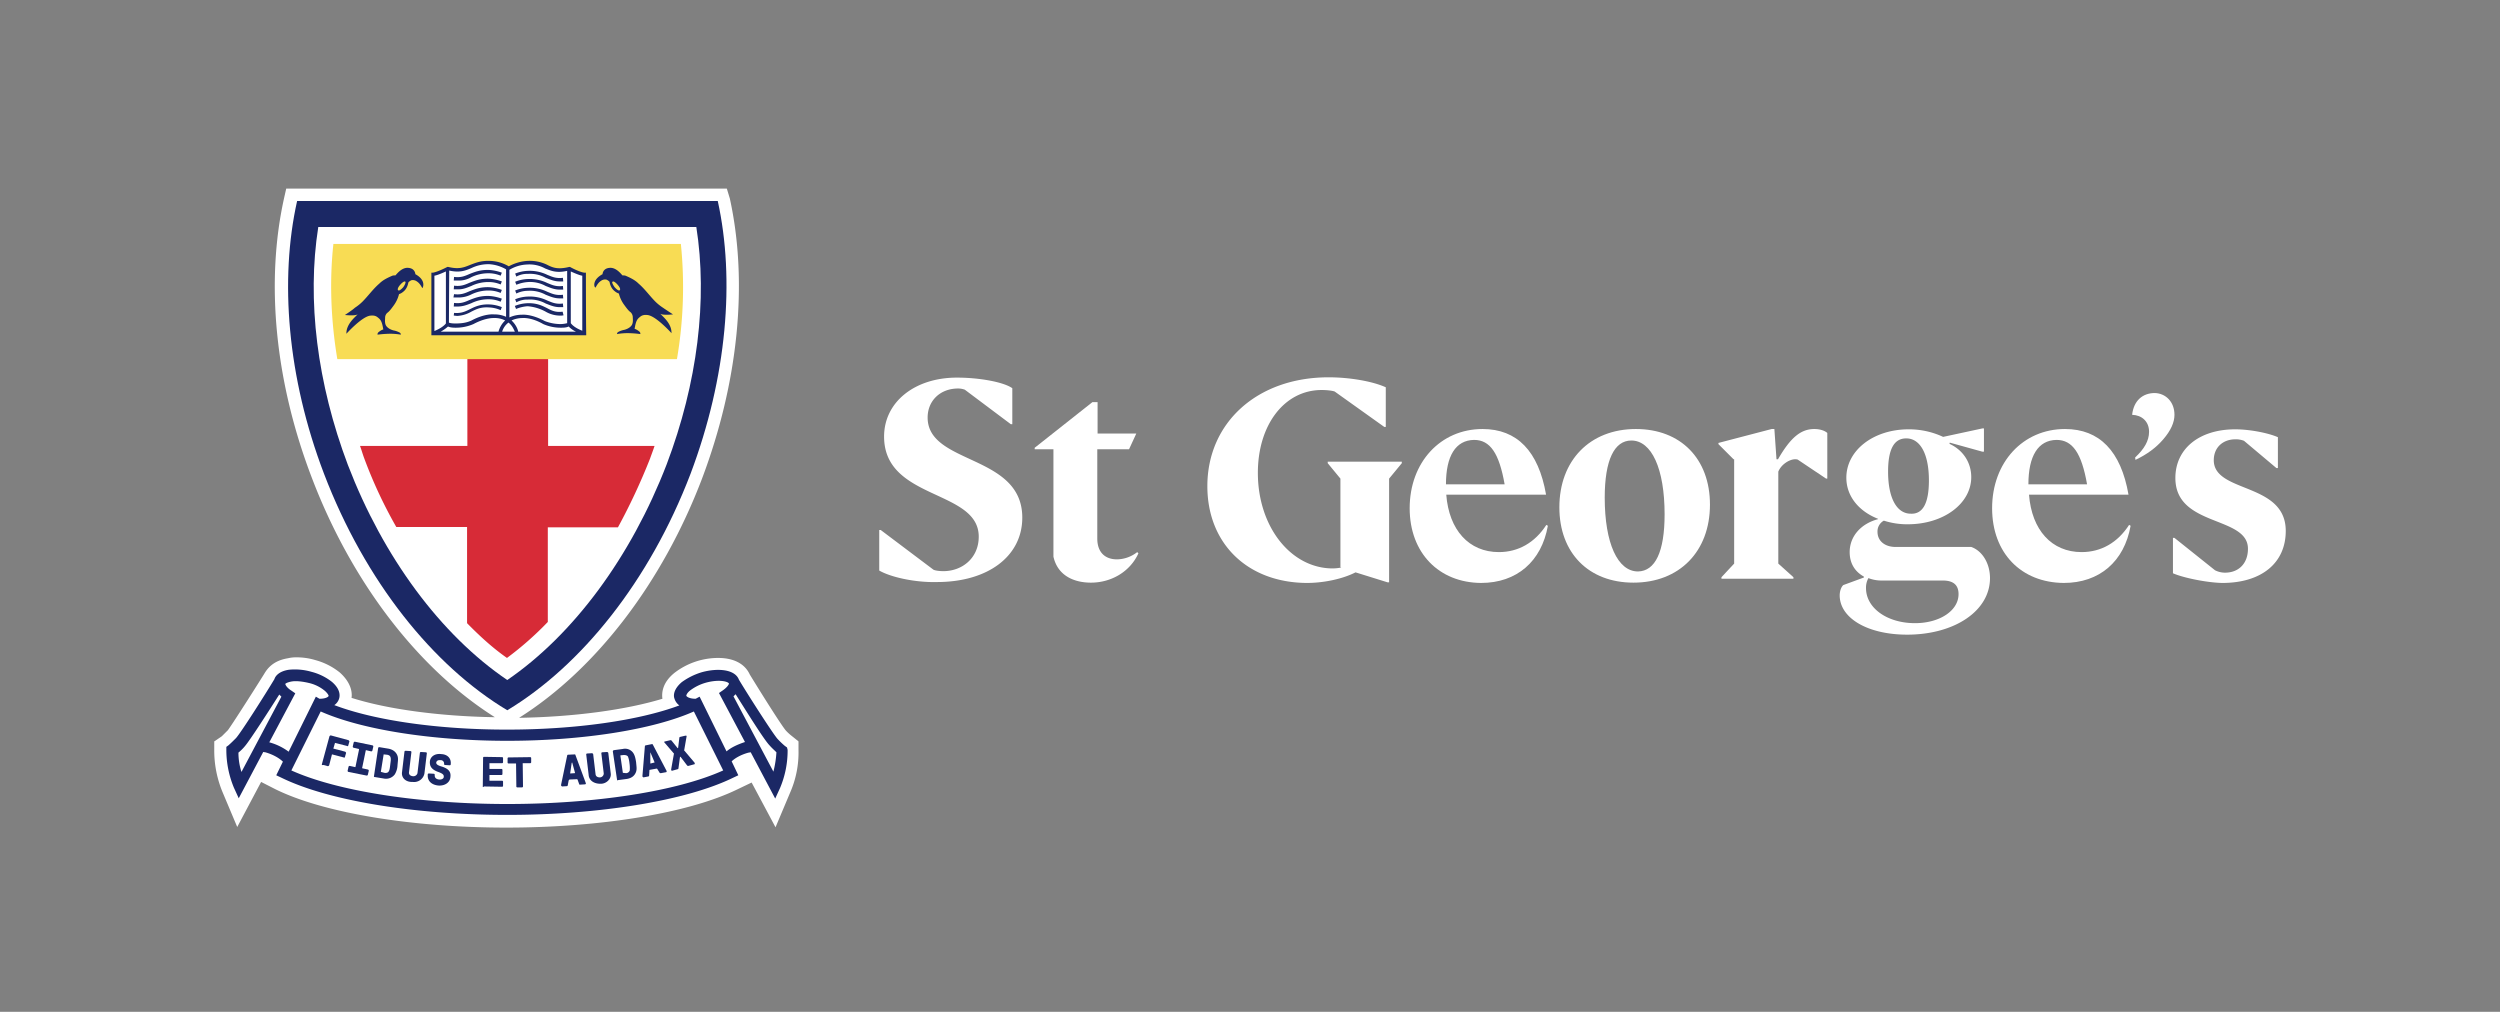 <svg id="Layer_1" data-name="Layer 1" xmlns="http://www.w3.org/2000/svg" viewBox="0 0 1920 777.078"><rect x="0" y="0" width="1920" height="777.078" fill="#808080" stroke="none"/><defs><style>.cls-1{fill:#fff;}.cls-2{fill:#d72b37;}.cls-3{fill:#f8dc54;}.cls-4{fill:#1b2865;}</style></defs><title>stgeorges2</title><path class="cls-1" d="M613.25,569.401l-4.877-3.948a39.75,39.75,0,0,1-4.645-4.181c-2.787-3.019-16.49-24.619-27.87-43.199-3.716-8.129-12.077-12.774-24.386-12.774a55.148,55.148,0,0,0-33.676,11.613c-8.825,7.2-9.755,14.864-9.058,19.741-28.334,8.593-68.049,13.935-110.087,14.632,58.992-37.16,110.087-103.816,140.511-183.71C567.033,293.72,574.697,217.31,560.53,152.512l-2.322-7.664H219.819l-1.626,7.2c-14.4,64.798-6.968,141.208,21.367,215.064,30.425,79.894,81.52,146.55,140.511,183.71-42.27-.697-82.217-6.038-110.087-14.864.697-4.645-.697-12.077-9.058-19.509a51.325,51.325,0,0,0-18.812-9.522,49.823,49.823,0,0,0-14.864-2.09,25.315,25.315,0,0,0-6.038.697c-11.613,1.858-16.025,8.129-18.348,12.077-11.613,18.58-25.547,40.179-27.87,43.199l-4.645,4.645-5.806,3.948v6.503a83.246,83.246,0,0,0,6.503,32.747l11.148,26.477,18.348-34.605,10.916,5.574c37.16,18.348,105.209,29.496,177.439,29.496,72.462,0,140.279-11.148,177.671-29.496l10.684-5.109L595.6,635.36l11.148-26.477a76.447,76.447,0,0,0,6.503-32.747Z"/><path class="cls-2" d="M502.699,342.493H420.947V275.604H358.937v66.888H276.488c1.161,3.019,2.09,6.503,3.252,9.522a353.31,353.31,0,0,0,24.619,52.721h54.346v73.856c9.755,9.987,19.974,19.277,30.657,26.709a247.485,247.485,0,0,0,31.354-27.638V404.968h53.882a476.308,476.308,0,0,0,24.619-52.721C500.377,348.995,501.538,345.976,502.699,342.493Z"/><path class="cls-3" d="M522.905,187.349H256.05c-3.019,27.638-2.09,57.83,3.019,88.487h260.817A326.739,326.739,0,0,0,522.905,187.349Z"/><path class="cls-4" d="M534.75,174.111c8.825,55.972.929,120.073-22.761,182.549-27.405,71.069-71.533,130.757-122.396,165.594-51.095-34.605-95.223-94.294-122.396-165.13-23.69-62.708-31.586-126.809-22.761-182.781H534.75M551.24,154.37H228.18c-13.47,60.153-7.664,135.17,20.67,209.49,31.586,82.681,83.842,147.479,140.744,181.62,56.669-34.141,109.158-98.939,140.744-181.62,28.102-74.552,34.141-149.337,20.902-209.49Z"/><path class="cls-4" d="M318.99,210.574h0c0-.232-.232-4.645-5.806-4.877-5.109-.232-9.058,5.574-9.522,5.806h0a7.16,7.16,0,0,0-2.322.232c-3.716,1.626-7.2,3.252-9.987,6.038-4.877,4.181-8.593,9.522-13.006,13.935a36.383,36.383,0,0,1-5.806,4.645c-1.626,1.626-7.664,5.574-7.664,5.574s8.593.929,9.987-.697c-2.09,2.322-9.058,7.664-8.825,15.096,0,0,12.077-13.47,18.58-13.935,2.787-.232,4.181.232,5.806,1.626,2.09,1.626,3.019,3.252,3.948,9.058-.697,0-2.322.929-3.716,2.09a2.072,2.072,0,0,0-.697,1.858,85.307,85.307,0,0,1,8.825-.697,47.768,47.768,0,0,1,9.058.697,1.753,1.753,0,0,0-.929-1.626,15.766,15.766,0,0,0-4.645-1.626c-.929-.232-4.181-1.161-5.806-3.716-1.161-2.09-.697-4.645-.697-6.038a5.053,5.053,0,0,1,1.626-3.716c1.626-1.161,3.019-3.019,4.877-5.574a24.664,24.664,0,0,0,4.181-8.825,9.525,9.525,0,0,0,3.252-1.858c3.019-2.322,3.716-6.038,3.948-7.2a7.077,7.077,0,0,1,2.322-1.626,5.178,5.178,0,0,1,4.181.929c1.858,1.161,3.019,3.019,4.181,5.11C324.796,221.258,327.583,215.219,318.99,210.574Zm-9.29,9.987c-1.626,1.858-3.252,3.019-3.948,2.322s0-2.322,1.626-4.181,3.252-3.019,3.948-2.322C311.79,216.613,311.093,218.703,309.7,220.561Z"/><path class="cls-4" d="M462.752,210.574h0c0-.232.232-4.645,5.806-4.877,5.109-.232,9.058,5.574,9.522,5.806h0a7.16,7.16,0,0,1,2.322.232c3.716,1.626,7.2,3.252,9.987,6.038,4.877,4.181,8.593,9.522,13.006,13.935a36.385,36.385,0,0,0,5.806,4.645c1.626,1.161,7.664,5.11,7.664,5.11s-8.593.929-9.987-.697c2.09,2.322,9.058,7.664,8.825,15.096,0,0-12.077-13.47-18.58-13.935-2.787-.232-4.181.232-5.806,1.626-2.09,1.626-3.019,3.252-3.948,9.058.697,0,2.322.929,3.716,2.09a2.072,2.072,0,0,1,.697,1.858,85.307,85.307,0,0,0-8.825-.697,47.768,47.768,0,0,0-9.058.697,1.753,1.753,0,0,1,.929-1.626,15.766,15.766,0,0,1,4.645-1.626c.929-.232,4.181-1.161,5.806-3.716,1.161-2.09.697-4.645.697-6.038a5.481,5.481,0,0,0-1.626-3.716c-1.626-1.161-3.019-3.019-4.877-5.574a24.663,24.663,0,0,1-4.181-8.825,9.525,9.525,0,0,1-3.252-1.858c-3.019-2.322-3.716-6.038-3.948-7.2a7.077,7.077,0,0,0-2.322-1.626,5.178,5.178,0,0,0-4.181.929c-1.858,1.161-3.019,3.019-4.181,5.11C456.482,221.258,454.159,215.219,462.752,210.574Zm9.29,9.987c1.626,1.858,3.252,3.019,3.948,2.322s0-2.322-1.626-4.181-3.252-3.019-3.948-2.322C469.72,216.613,470.649,218.703,472.042,220.561Z"/><path class="cls-4" d="M604.425,574.046l-1.626-1.161a65.826,65.826,0,0,1-5.806-5.574c-3.948-4.645-22.528-33.676-29.496-45.289-3.019-8.129-16.49-9.058-28.334-5.806A51.225,51.225,0,0,0,523.602,523.88c-6.503,5.574-6.503,10.451-5.574,12.774a10.114,10.114,0,0,0,3.716,5.109c-31.122,11.613-79.894,18.58-132.383,18.58s-101.493-6.968-132.615-18.812a9.234,9.234,0,0,0,3.716-5.109c.697-2.322.929-7.2-5.574-12.774a42.448,42.448,0,0,0-15.561-7.664,45.742,45.742,0,0,0-17.419-1.626c-7.664,1.161-10.451,4.877-11.148,7.2-6.968,11.613-25.547,40.876-29.496,45.289-1.858,1.858-3.716,3.716-5.806,5.574l-1.626,1.161v2.09a75.6,75.6,0,0,0,5.806,29.264l3.716,8.129L202.168,577.53c.697,0,.929.232,1.626.232,6.503,1.858,11.148,4.877,13.47,7.2l-5.11,10.451,3.948,1.858c35.999,17.651,102.19,28.567,173.491,28.567,70.836,0,137.492-10.916,173.491-28.567l3.948-1.858-5.109-10.684c2.322-2.322,6.968-5.109,13.006-6.735.697,0,.929-.232,1.626-.232l18.812,35.534,3.716-8.129A73.951,73.951,0,0,0,604.89,575.904Zm-421.302,3.948a35.408,35.408,0,0,0,5.11-5.109c3.948-4.645,18.58-27.405,26.244-39.483l1.626,1.626-30.657,57.83A48.308,48.308,0,0,1,183.123,577.994Zm23.69-7.896,19.974-37.624-3.019-2.09c-3.716-2.322-4.645-4.645-4.645-5.109,0-.232,1.161-1.161,4.645-1.858,3.716-.697,8.825,0,13.703,1.161a29.432,29.432,0,0,1,12.077,6.038c2.322,2.09,3.019,3.716,2.787,3.948-.232.697-2.322,2.09-6.968,2.09l-2.787-1.626-20.902,42.27A44.336,44.336,0,0,0,206.813,570.098Zm182.781,47.379c-67.12,0-130.292-9.755-165.827-25.78l22.528-45.289c31.354,13.935,85.468,22.528,143.298,22.528s111.945-8.593,143.298-22.528L555.42,591.697C519.886,607.722,456.946,617.477,389.594,617.477ZM557.975,577.065l-20.67-42.037-3.019,1.626c-4.877,0-6.968-1.626-7.2-2.322,0-.232.232-1.858,2.787-3.948a36.709,36.709,0,0,1,12.077-6.038c10.916-3.019,17.651-.697,17.883.697,0,.232-.697,2.322-4.645,5.109l-3.019,2.09,19.974,37.624C566.568,571.723,561.459,574.046,557.975,577.065Zm35.999,15.561-30.657-57.83,1.626-1.626c7.664,12.077,21.831,35.07,26.244,39.483,1.626,1.858,3.252,3.252,5.109,5.109A79.281,79.281,0,0,1,593.974,592.626Z"/><path class="cls-4" d="M247.224,586.82l5.806-21.367c0-.232.697-.697.929-.697l13.703,3.716c.232,0,.697.697.697.929l-.929,3.252c0,.232-.697.697-.929.232l-9.058-2.322c-.232,0-.232,0-.232.232l-1.161,3.948c0,.232,0,.232.232.232l8.825,2.322c.232,0,.697.697.697.929l-.929,3.252c0,.232-.697.697-.929.232l-8.825-2.322c-.232,0-.232,0-.232.232l-2.09,8.129c0,.232-.697.697-.929.697l-3.252-.929C247.224,587.749,246.992,587.516,247.224,586.82Z"/><path class="cls-4" d="M275.559,575.207l-3.948-.929c-.232,0-.697-.232-.697-.929l.697-3.019c0-.232.232-.697.929-.697L286.01,572.42c.232,0,.697.232.697.929l-.697,3.019c0,.232-.232.697-.929.697l-3.948-.929c-.232,0-.232,0-.232.232l-2.787,13.47c0,.232,0,.232.232.232l4.181.929c.232,0,.697.232.697.929l-.697,3.019c0,.232-.232.697-.929.697l-13.935-2.787c-.232,0-.697-.232-.697-.929l.697-3.019c0-.232.232-.697.929-.697l4.181.929c.232,0,.232,0,.232-.232l2.787-13.47C275.791,575.672,275.559,575.207,275.559,575.207Z"/><path class="cls-4" d="M287.171,596.342l3.252-21.831c0-.232.232-.697.929-.697l6.968,1.161c3.716.697,6.038,2.787,6.968,5.574.697,2.09.232,4.181,0,7.2a14.54,14.54,0,0,1-2.09,6.968,8.386,8.386,0,0,1-8.129,3.252L288.1,596.806C287.404,596.807,287.171,596.574,287.171,596.342Zm8.129-2.787c1.626.232,2.787-.232,3.252-1.161.697-.929.929-3.252,1.161-5.109.232-2.09.697-4.181.232-5.574q-.348-1.742-2.787-2.09l-2.322-.232c-.232,0-.232,0-.232.232l-2.09,13.006c0,.232,0,.232.232.232Z"/><path class="cls-4" d="M308.771,592.858l1.858-15.561c0-.232.232-.697.929-.697l3.716.232a.742.742,0,0,1,.697.697l-1.858,15.561c-.232,1.626.929,2.787,2.787,3.019a3.261,3.261,0,0,0,3.716-2.322l1.858-15.561c0-.232.232-.697.929-.697l3.716.232a.742.742,0,0,1,.697.697l-1.858,15.561a8.088,8.088,0,0,1-9.058,6.503C311.79,600.755,308.074,597.503,308.771,592.858Z"/><path class="cls-4" d="M328.512,595.413v-.697c0-.232.232-.697.929-.697l3.716.232a.742.742,0,0,1,.697.697v.697c0,1.626,1.161,2.787,3.252,3.019s3.716-.697,3.716-2.09-.232-2.322-4.877-3.948c-4.181-1.626-6.038-3.948-5.806-7.664s3.716-6.503,8.825-5.806c5.109.232,7.664,3.716,7.2,7.664v.232a.742.742,0,0,1-.697.697l-3.716-.232a.742.742,0,0,1-.697-.697v-.232a2.563,2.563,0,0,0-2.787-2.787c-2.09-.232-3.019.697-3.252,1.858,0,1.161.697,2.09,4.877,3.252,4.645,1.626,6.503,3.948,6.038,7.664-.232,4.181-3.948,6.968-9.058,6.735C331.299,602.845,328.28,599.593,328.512,595.413Z"/><path class="cls-4" d="M370.781,604.239l.232-22.296a.742.742,0,0,1,.697-.697l13.935.232a.742.742,0,0,1,.697.697v3.252a.742.742,0,0,1-.697.697h-9.522c-.232,0-.232,0-.232.232v3.948c0,.232,0,.232.232.232h9.058a.742.742,0,0,1,.697.697v3.252a.742.742,0,0,1-.697.697h-9.058c-.232,0-.232,0-.232.232v3.948c0,.232,0,.232.232.232h9.522a.742.742,0,0,1,.697.697v3.252a.742.742,0,0,1-.697.697l-13.935-.232C371.014,604.703,370.781,604.471,370.781,604.239Z"/><path class="cls-4" d="M396.561,604.239l-.232-17.651c0-.232,0-.232-.232-.232h-5.574a.742.742,0,0,1-.697-.697v-3.252a.742.742,0,0,1,.697-.697l16.722-.232a.742.742,0,0,1,.697.697v3.252a.742.742,0,0,1-.697.697h-5.574c-.232,0-.232,0-.232.232l.232,17.651a.742.742,0,0,1-.697.697h-3.716C397.026,604.703,396.561,604.471,396.561,604.239Z"/><path class="cls-4" d="M430.934,603.309v-.697l4.645-22.296a.742.742,0,0,1,.697-.697l4.877-.232c.232,0,.697,0,.697.232l7.896,21.367a2.339,2.339,0,0,0,.232.697.742.742,0,0,1-.697.697l-3.716.232c-.232,0-.697,0-.697-.232l-1.161-3.252a.742.742,0,0,0-.697-.697l-5.574.232c-.232,0-.232.232-.697.697l-.697,3.716a.742.742,0,0,1-.697.697l-3.716.232C431.399,603.774,430.934,603.542,430.934,603.309Zm10.451-9.522a.228.228,0,0,0,.232-.232l-2.09-7.664c0-.232,0-.232-.232-.232h0l-.232.232-1.161,7.896c0,.232,0,.232.232.232Z"/><path class="cls-4" d="M452.069,594.948l-1.858-15.561a.742.742,0,0,1,.697-.697l3.716-.232a1.244,1.244,0,0,1,.929.697l1.858,15.561c.232,1.626,1.626,2.322,3.252,2.322a3.049,3.049,0,0,0,3.019-3.019l-1.858-15.561a.742.742,0,0,1,.697-.697l3.716-.232a1.244,1.244,0,0,1,.929.697l1.858,15.561c.697,4.181-3.019,7.896-7.2,8.129C456.482,602.148,452.301,599.593,452.069,594.948Z"/><path class="cls-4" d="M473.9,598.897l-3.252-21.831a1.244,1.244,0,0,1,.697-.929l6.968-.929a7.612,7.612,0,0,1,8.129,3.252c1.161,1.858,1.626,3.948,2.09,6.968.232,3.019.697,5.109,0,7.2-.929,2.787-3.019,4.877-6.968,5.574l-6.968.929C474.597,599.593,474.133,599.361,473.9,598.897Zm6.968-5.109a3.065,3.065,0,0,0,2.787-2.09,24.708,24.708,0,0,0-.232-5.574,18.558,18.558,0,0,0-1.161-5.109c-.697-.929-1.858-1.161-3.252-1.161l-2.322.232a.228.228,0,0,0-.232.232l1.858,13.006a.228.228,0,0,0,.232.232Z"/><path class="cls-4" d="M493.409,596.342v-.697l1.858-22.528a.742.742,0,0,1,.697-.697l4.645-.929c.232,0,.697,0,.697.232l10.451,19.974a1.147,1.147,0,0,1,.232.697c0,.232,0,.697-.697.697l-3.716.697a1.396,1.396,0,0,1-.929-.232l-1.858-3.019c-.232-.232-.232-.232-.697-.232l-5.109.929c-.232,0-.232.232-.232.697l-.232,3.716a.742.742,0,0,1-.697.697l-3.716.697C493.642,596.574,493.409,596.574,493.409,596.342Zm9.058-10.684a.228.228,0,0,0,.232-.232l-3.019-7.2c0-.232,0-.232-.232-.232h0v8.129c0,.232,0,.232.232.232Z"/><path class="cls-4" d="M515.473,591.697v-.929l2.09-11.845v-.232a.228.228,0,0,0-.232-.232l-6.968-8.129-.232-.232c0-.232,0-.697.697-.697l3.948-.929a1.396,1.396,0,0,1,.929.232l4.645,5.806s.232.232.232,0l.232-.232.929-7.664a.742.742,0,0,1,.697-.697l3.948-.929c.697,0,.697,0,.929.232v.232l-1.858,10.684v.232a.228.228,0,0,0,.232.232l7.664,9.058a1.147,1.147,0,0,1,.232.697c0,.232,0,.697-.697.697l-4.181,1.161a1.396,1.396,0,0,1-.929-.232l-5.109-6.735s-.232-.232-.232,0l-.232.232-1.161,8.593a.742.742,0,0,1-.697.697l-4.181,1.161C515.938,591.929,515.938,591.697,515.473,591.697Z"/><path class="cls-1" d="M448.585,255.863V210.574s-2.787,0-11.148-4.181c-16.025,4.181-16.954-5.11-32.283-4.645a27.975,27.975,0,0,0-14.632,4.645,30.995,30.995,0,0,0-14.632-4.645c-15.096-.697-16.025,8.825-32.283,4.645-8.593,4.645-11.148,4.181-11.148,4.181v45.289Z"/><path class="cls-4" d="M449.979,210.574v-1.161h-1.161s-2.787,0-10.684-4.181L437.902,205h-.697c-8.593,2.09-12.541.697-16.954-1.626a30.949,30.949,0,0,0-14.864-3.019,34.022,34.022,0,0,0-14.632,4.181,30.351,30.351,0,0,0-14.632-4.181c-6.968-.232-11.148,1.626-14.864,3.019-4.645,1.858-8.593,3.716-16.954,1.626h-.929l-.232.232c-7.896,3.948-10.684,4.181-10.684,4.181h-1.161v48.076H450.211v-1.161C449.979,242.857,449.979,210.574,449.979,210.574Zm-58.527-3.484a28.277,28.277,0,0,1,13.47-3.948,24.993,24.993,0,0,1,13.703,3.019c4.645,1.858,8.825,3.716,16.954,1.858v40.179a22.373,22.373,0,0,1-5.109.697,33.87,33.87,0,0,1-12.077-2.322c-10.451-5.574-16.954-4.877-17.419-4.877a23.346,23.346,0,0,0-9.755,2.09V207.091Zm-46.45.697c8.129,1.858,12.541,0,16.954-1.858a29.944,29.944,0,0,1,13.703-3.019,29.241,29.241,0,0,1,13.006,3.948v36.463a20.936,20.936,0,0,0-9.058-1.858h0c-.232,0-6.968-.929-17.419,4.645-3.948,1.858-7.896,2.322-12.541,2.322-2.09,0-4.181-.232-4.877-.697l.232-39.947Zm-11.38,3.948c1.626-.232,4.181-1.161,8.825-3.252v39.947c-.232.232-2.09,3.019-8.825,5.806Zm4.877,42.966a29.511,29.511,0,0,0,5.574-3.948c1.858.929,4.877.929,6.038.929a34.14,34.14,0,0,0,13.47-2.787c9.522-5.11,15.793-4.645,15.793-4.645a17.481,17.481,0,0,1,8.593,1.858,18.238,18.238,0,0,0-5.109,8.593Zm47.147,0a13.724,13.724,0,0,1,4.877-6.968c3.019,2.322,4.181,5.574,4.877,6.968Zm12.309,0c-.232-1.858-1.858-5.574-5.109-8.593a20.537,20.537,0,0,1,8.593-1.858s6.503-.697,15.793,4.645a33.32,33.32,0,0,0,13.47,2.787c1.626,0,4.181,0,6.038-.929a18.982,18.982,0,0,0,5.574,3.948Zm49.237-.697c-6.038-2.322-8.129-4.877-8.825-5.806V208.484c4.645,2.09,7.2,3.019,8.825,3.252Z"/><path class="cls-4" d="M361.956,212.897a29.944,29.944,0,0,1,13.703-3.019,23.119,23.119,0,0,1,8.825,1.858l.929-2.322a34.842,34.842,0,0,0-9.755-2.09c-6.968-.232-11.148,1.626-14.864,3.019-3.716,1.626-6.735,3.019-12.077,2.322l-.232,2.787h2.787A19.201,19.201,0,0,0,361.956,212.897Z"/><path class="cls-4" d="M361.956,239.373c3.716-1.858,7.2-3.716,13.703-3.252a23.39,23.39,0,0,1,8.825,2.09l.929-2.322a28.237,28.237,0,0,0-9.755-2.09c-6.968-.232-11.148,1.858-14.864,3.716s-6.735,3.252-12.077,2.787l-.232,2.09c.929,0,1.858.232,2.787.232A24.142,24.142,0,0,0,361.956,239.373Z"/><path class="cls-4" d="M361.956,232.87a29.944,29.944,0,0,1,13.703-3.019,23.119,23.119,0,0,1,8.825,1.858l.929-2.322a34.842,34.842,0,0,0-9.755-2.09c-6.968-.232-11.148,1.626-14.864,3.019-3.716,1.626-6.735,3.019-12.077,2.322l-.232,2.787h2.787C355.685,235.425,358.937,234.032,361.956,232.87Z"/><path class="cls-4" d="M361.956,226.135a29.944,29.944,0,0,1,13.703-3.019,23.119,23.119,0,0,1,8.825,1.858l.929-2.322a34.842,34.842,0,0,0-9.755-2.09c-6.968-.232-11.148,1.626-14.864,3.019-3.716,1.626-6.735,3.019-12.077,2.322l-.465,2.555h2.787A21.742,21.742,0,0,0,361.956,226.135Z"/><path class="cls-4" d="M361.956,219.632a29.944,29.944,0,0,1,13.703-3.019,23.119,23.119,0,0,1,8.825,1.858l.929-2.322a34.842,34.842,0,0,0-9.755-2.09c-6.968-.232-11.148,1.626-14.864,3.019-3.716,1.626-6.735,3.019-12.077,2.322l-.232,2.787h2.787C355.685,222.419,358.937,220.793,361.956,219.632Z"/><path class="cls-4" d="M405.387,210.342a24.993,24.993,0,0,1,13.703,3.019c3.019,1.161,6.503,2.787,10.684,2.787h2.787l-.232-2.787c-5.574.697-8.593-.929-12.077-2.322a30.949,30.949,0,0,0-14.864-3.019,28.236,28.236,0,0,0-9.755,2.09l.929,2.322A17.069,17.069,0,0,1,405.387,210.342Z"/><path class="cls-4" d="M419.089,239.373a22.344,22.344,0,0,0,10.916,3.019,11.307,11.307,0,0,0,2.787-.232l-.697-2.787c-5.574.697-8.593-.929-12.077-2.787-3.716-1.858-7.896-3.948-14.864-3.716a28.236,28.236,0,0,0-9.755,2.09l.929,2.322a28.816,28.816,0,0,1,8.825-2.09A34.165,34.165,0,0,1,419.089,239.373Z"/><path class="cls-4" d="M405.387,230.083a24.993,24.993,0,0,1,13.703,3.019c3.019,1.161,6.503,2.787,10.684,2.787h2.787l-.232-2.787c-5.574.697-8.593-.929-12.077-2.322a30.949,30.949,0,0,0-14.864-3.019,28.236,28.236,0,0,0-9.755,2.09l.929,2.322A17.069,17.069,0,0,1,405.387,230.083Z"/><path class="cls-4" d="M405.387,223.348a24.993,24.993,0,0,1,13.703,3.019c3.019,1.161,6.503,2.787,10.684,2.787h2.787l-.232-2.787c-5.574.697-8.593-.929-12.077-2.322a30.949,30.949,0,0,0-14.864-3.019,28.236,28.236,0,0,0-9.755,2.09l.929,2.322A19.716,19.716,0,0,1,405.387,223.348Z"/><path class="cls-4" d="M405.387,216.613a24.993,24.993,0,0,1,13.703,3.019c3.019,1.161,6.503,2.787,10.684,2.787h2.787l-.232-2.787c-5.574.697-8.593-.929-12.077-2.322a30.949,30.949,0,0,0-14.864-3.019,28.236,28.236,0,0,0-9.755,2.09l.929,2.322A28.815,28.815,0,0,1,405.387,216.613Z"/><path class="cls-1" d="M675.261,438.18V407.058h1.161l40.411,30.425c1.161.697,4.645,1.161,7.664,1.161,14.4,0,27.173-9.987,27.173-26.477,0-36.463-72.694-27.87-72.694-76.875,0-26.477,23.457-45.289,55.972-45.289,16.722,0,35.534,3.252,42.502,8.129V325.77H776.29l-35.302-26.477a14.932,14.932,0,0,0-5.109-.929c-13.935,0-23.457,9.522-23.457,22.296,0,36.463,72.694,27.87,72.694,76.875,0,29.728-26.477,49.469-65.495,49.469C702.899,447.47,684.087,443.289,675.261,438.18Z"/><path class="cls-1" d="M927.253,373.382c0-48.773,38.321-83.61,93.132-83.61,16.025,0,33.676,3.019,43.895,7.664v30.425h-1.161l-38.089-27.173c-1.858-.697-6.038-1.161-9.987-1.161-28.567,0-49.005,26.709-49.005,63.637,0,41.34,25.315,73.391,57.598,73.391a36.59,36.59,0,0,0,6.503-.697l-.697-.232V367.575l-9.755-11.845v-1.161H1076.59v1.161l-9.755,11.845v79.662h-1.161l-24.619-7.664c-9.522,4.877-23.922,8.129-37.392,8.129C958.142,447.47,927.253,417.509,927.253,373.382Z"/><path class="cls-1" d="M1082.628,390.336c0-35.302,23.69-60.85,55.972-60.85,26.477,0,42.966,16.954,48.773,50.398H1110.73c2.09,27.173,17.419,44.127,40.411,44.127,14.864,0,27.638-7.2,36.463-20.902l1.161.697c-4.877,27.405-23.922,43.895-51.327,43.895C1105.156,447.47,1082.628,424.709,1082.628,390.336Zm27.87-18.348h45.056c-4.18-23.922-11.148-34.141-23.457-34.141C1117.93,338.08,1110.498,350.157,1110.498,371.988Z"/><path class="cls-1" d="M1197.592,389.639c0-35.999,23.457-60.153,58.759-60.153,34.373,0,56.901,22.761,56.901,58.062,0,35.999-23.457,59.921-58.759,59.921C1220.12,447.47,1197.592,424.709,1197.592,389.639Zm80.823,5.342c0-35.07-9.987-56.669-25.547-56.669-13.006,0-20.438,14.864-20.438,43.895,0,35.07,9.987,56.669,25.547,56.669C1271.215,438.644,1278.415,423.78,1278.415,394.981Z"/><path class="cls-1" d="M1331.368,352.712l-11.613-11.613v-.929l40.876-10.684h2.09l1.626,23.225h1.161c9.522-16.49,17.419-23.225,27.87-23.225,4.18,0,7.897,1.161,9.987,3.019v35.07h-.929l-21.832-14.632a7.471,7.471,0,0,0-1.858-.232c-4.645,0-10.916,4.181-13.006,9.522v70.604l11.613,10.451V444.45h-55.276v-1.161l9.755-10.451V352.712Z"/><path class="cls-1" d="M1412.888,457.224c0-3.252,1.161-6.503,2.787-7.896l15.793-5.806v-.697c-6.735-3.716-10.916-9.987-10.916-18.812,0-12.077,8.593-21.831,21.832-25.315v-.232c-14.864-5.806-24.386-17.419-24.386-31.586,0-20.902,20.67-37.16,47.843-37.16a61.8,61.8,0,0,1,26.477,5.806l30.192-6.503h1.161v17.883H1522.51l-25.083-6.968-.232.929c10.684,4.877,16.722,14.632,16.722,25.547,0,20.438-21.367,36.231-48.773,36.231a58.419,58.419,0,0,1-18.348-2.787,9.392,9.392,0,0,0-4.877,8.593c0,6.968,5.574,11.613,13.935,11.613h58.063c8.593,3.019,14.4,12.774,14.4,23.922,0,25.315-27.405,43.431-63.637,43.431C1434.255,487.417,1412.888,474.643,1412.888,457.224Zm57.83,21.367c18.812,0,33.444-9.522,33.444-22.296,0-6.968-3.948-10.451-12.077-10.451h-47.147a27.308,27.308,0,0,1-9.987-1.858,14.954,14.954,0,0,0-1.858,7.664C1433.094,466.979,1449.351,478.591,1470.718,478.591Zm10.684-109.622c0-20.438-6.735-32.283-17.419-32.283-9.522,0-13.935,8.593-13.935,25.547,0,20.438,6.735,32.283,17.419,32.283C1476.757,394.981,1481.402,386.388,1481.402,368.969Z"/><path class="cls-1" d="M1529.942,390.336c0-35.302,23.69-60.85,55.972-60.85,26.477,0,42.966,16.954,48.773,50.398h-76.41c2.09,27.173,17.419,44.127,40.412,44.127,14.864,0,27.638-7.2,36.463-20.902l1.161.697c-4.877,27.405-23.922,43.895-51.327,43.895C1552.238,447.47,1529.942,424.709,1529.942,390.336Zm27.87-18.348h45.057c-4.18-23.922-11.148-34.141-23.457-34.141C1565.244,338.08,1557.812,350.157,1557.812,371.988Z"/><path class="cls-1" d="M1669.989,318.571c0,5.806-2.787,12.077-8.593,18.812-5.574,6.503-12.542,11.613-21.367,15.793l-.232-1.858c6.968-6.503,10.684-12.774,10.684-19.741,0-7.896-5.574-12.774-13.006-13.006,1.161-10.684,7.897-16.722,17.419-16.722C1663.254,302.081,1669.989,308.584,1669.989,318.571Z"/><path class="cls-1" d="M1668.828,440.27V413.097h1.161l31.122,24.851a16.973,16.973,0,0,0,7.664,1.858c10.684,0,17.651-7.2,17.651-18.348,0-25.547-55.74-16.49-55.74-54.346,0-22.528,18.348-37.392,45.986-37.392,11.148,0,25.315,2.787,32.747,6.038v23.69h-1.161l-24.851-20.902a17.152,17.152,0,0,0-6.503-1.161c-9.987,0-16.722,6.503-16.722,16.025,0,25.547,55.276,16.722,55.276,54.346,0,24.619-18.58,39.947-48.773,39.947C1694.84,447.47,1676.724,443.754,1668.828,440.27Z"/><path class="cls-1" d="M857.81,429.586c-8.593,0-15.096-4.877-15.096-16.025V345.047H867.1l5.574-12.077H842.946v-24.154h-3.948l-44.36,35.07v1.161h14.4v82.449c3.252,14.632,15.793,19.974,28.799,19.974,15.793,0,30.192-8.593,36.463-22.528l-.929-.929A25.57,25.57,0,0,1,857.81,429.586Z"/></svg>